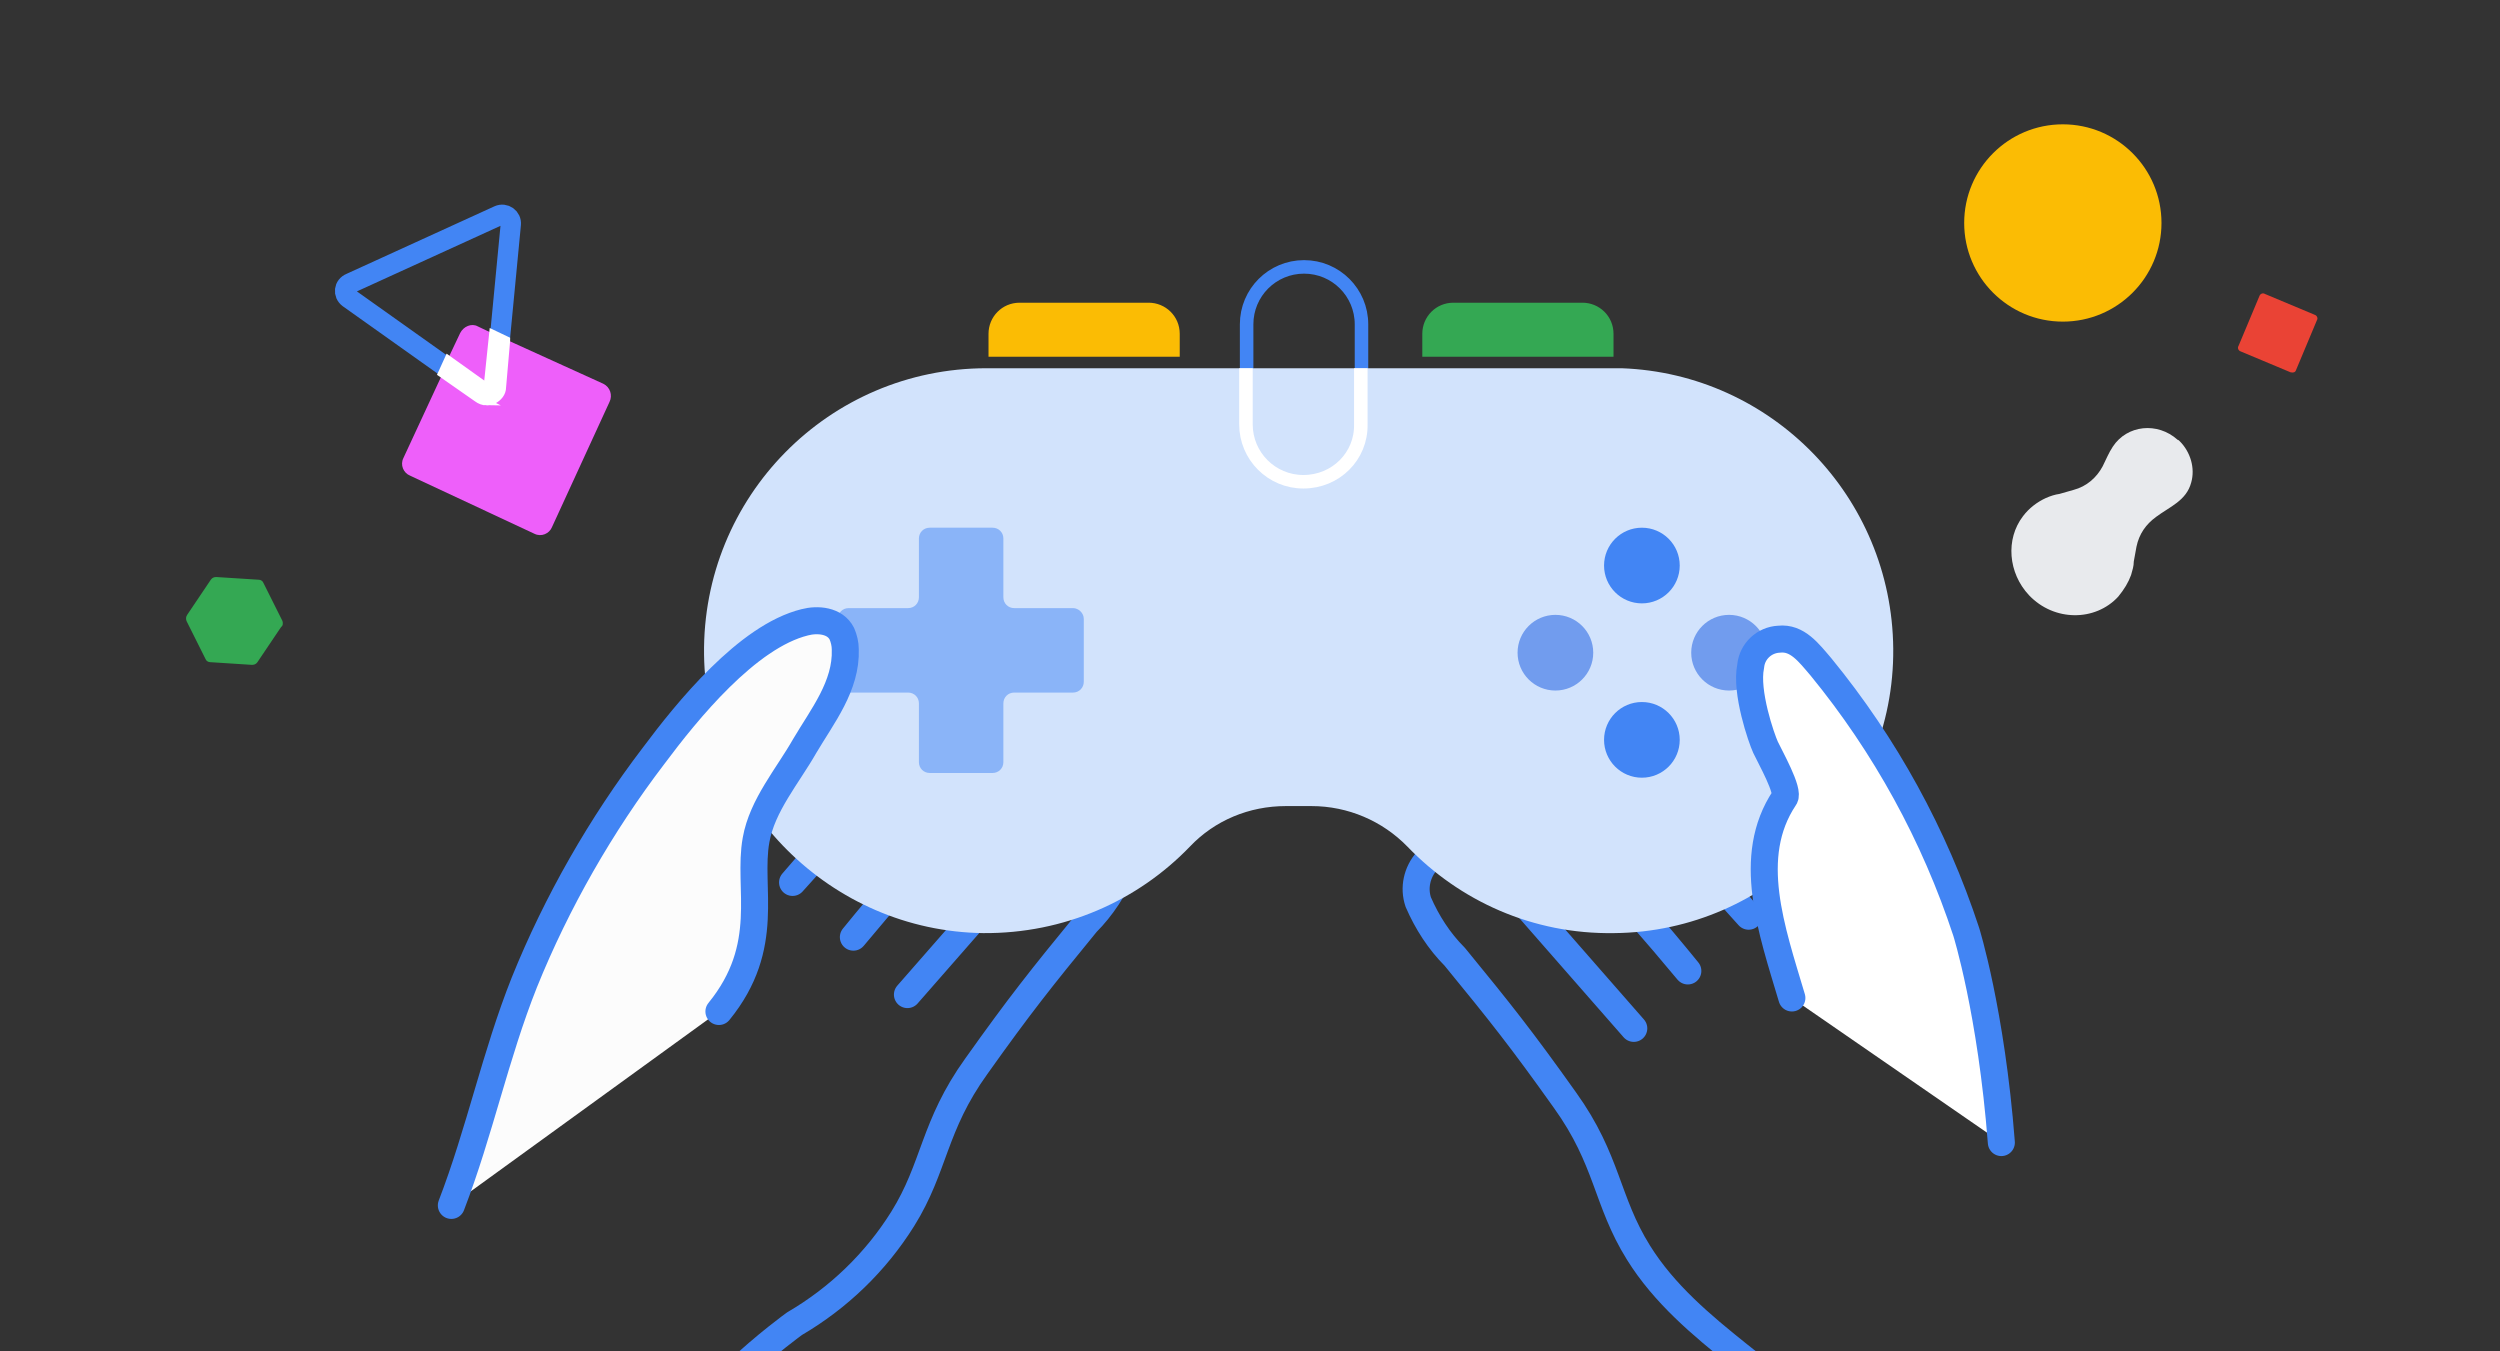 <svg xmlns="http://www.w3.org/2000/svg" xmlns:xlink="http://www.w3.org/1999/xlink" viewBox="0 0 370 200" style="enable-background:new 0 0 370 200" xml:space="preserve"><rect x="0" y="0" width="370" height="200" fill="#333333" stroke="none"/><style>.st1{fill:#5185EC}.st2{fill:#D5E3FA}.st4{fill:#255FDB}.st5{fill:#34A853}.st6{fill:#FBBC05}.st7{fill:#E6E7EA}.st8{fill:none;stroke:#34A853;stroke-width:3;stroke-linecap:round;stroke-linejoin:round;stroke-miterlimit:10}.st9{clip-path:url(#SVGID_00000159457325327490602850000012975520335331039929_)}.st10{fill:#4285F4}.st11{fill:#FFFFFF;stroke:#2A84FC;stroke-width:3;stroke-linecap:round;stroke-linejoin:round;stroke-miterlimit:10}.st12{fill:#5EF1F2}.st13{fill:#202124}.st14{fill:#F882FF}.st15{fill:none;stroke:#D2E3FC;stroke-width:1.227;stroke-linecap:round;stroke-linejoin:round;stroke-miterlimit:10}.st16{fill:#7CB1F2}.st17{fill:none;stroke:#4285F4;stroke-width:2.211;stroke-linejoin:round;stroke-miterlimit:10}.st18{fill:none;stroke:#E6E6E6;stroke-width:1.227;stroke-linecap:round;stroke-linejoin:round;stroke-miterlimit:10}.st19{fill:none;stroke:#4285F4;stroke-width:1.227;stroke-linecap:round;stroke-linejoin:round;stroke-miterlimit:10}.st20{fill:#7CB1F2;stroke:#4285F4;stroke-width:1.227;stroke-linecap:round;stroke-linejoin:round;stroke-miterlimit:10}.st21{fill:none;stroke:#FFFFFF;stroke-width:1.227;stroke-linecap:round;stroke-linejoin:round;stroke-miterlimit:10}.st22{fill:#FFFFFF;stroke:#4285F4;stroke-width:1.227;stroke-linecap:round;stroke-linejoin:round;stroke-miterlimit:10}.st23{fill:#E6E6E6}.st24{fill:none;stroke:#4285F4;stroke-width:1.115;stroke-linecap:round;stroke-linejoin:round;stroke-miterlimit:10}.st26{clip-path:url(#SVGID_00000127750798943414162290000000148760356021793420_);fill:none;stroke:#FFFFFF;stroke-width:1.227;stroke-linecap:round;stroke-linejoin:round;stroke-miterlimit:10}.st27{clip-path:url(#SVGID_00000035518847750455232120000005939340123599496118_)}.st28{fill:none;stroke:#4285F4;stroke-width:1.227;stroke-linejoin:round;stroke-miterlimit:10}.st29{clip-path:url(#SVGID_00000035518847750455232120000005939340123599496118_);fill:none;stroke:#FFFFFF;stroke-width:1.227;stroke-linecap:round;stroke-linejoin:round;stroke-miterlimit:10}.st30{fill:none;stroke:#4285F4;stroke-width:1.156;stroke-linecap:round;stroke-linejoin:round;stroke-miterlimit:10}.st31{fill:none;stroke:#669DF6;stroke-width:4;stroke-linecap:round;stroke-linejoin:round}.st32{fill:none;stroke:#669DF6;stroke-width:2;stroke-miterlimit:10}.st34{fill:#5BB974}.st35{fill:#FCC934}.st36{fill:#404D64}.st37{fill:#1E3A5F}.st38{fill:#669DF6}.st39{clip-path:url(#SVGID_00000021813712605795683560000004723921459173067710_);fill:none;stroke:#202124;stroke-width:2;stroke-miterlimit:10}.st40{fill:none;stroke:#669DF6;stroke-width:3;stroke-linecap:round;stroke-linejoin:round;stroke-miterlimit:10}.st41{fill:none}.st42{fill:#202124;stroke:#202124;stroke-miterlimit:10}.st43{fill:#202124;stroke:#669DF6;stroke-width:4;stroke-linecap:round;stroke-linejoin:round}.st44{fill:#5C5D60}.st47{fill:#FBBC04}.st49{fill:#719CEE}.st50{clip-path:url(#SVGID_00000101822323394927565680000006599625003191224718_);fill:none;stroke:#FFFFFF;stroke-width:2;stroke-miterlimit:10}.st52{fill:#EE5FFA}.st57{fill:none;stroke:#4285F4;stroke-width:2;stroke-linecap:round;stroke-linejoin:round;stroke-miterlimit:10}.st58{fill:none;stroke:#D85140;stroke-width:3;stroke-linecap:round;stroke-linejoin:round;stroke-miterlimit:10}.st59{fill:#E7E9EC}.st60{fill:none;stroke:#5184EB;stroke-width:3;stroke-linecap:round;stroke-linejoin:round;stroke-miterlimit:10}.st61{fill:#DD6BF2}.st62{fill:#F1BD42}.st63{fill:none;stroke:#5184EB;stroke-width:3;stroke-miterlimit:10}.st64{fill:#56A45C}.st65{fill:#D4E2F9}.st66{fill:#5184EB}.st67{fill:#91B3F1}.st68{clip-path:url(#SVGID_00000137125886256901916790000016479598316032284604_);fill:none;stroke:#FBFBFB;stroke-width:3;stroke-miterlimit:10}.st69{clip-path:url(#SVGID_00000100359717906331465610000001099608181738905777_)}.st70{fill:#FBFBFB}.st71{fill:#4384F4}.st72{fill:none;stroke:#4384F4;stroke-width:3;stroke-linecap:round;stroke-linejoin:round;stroke-miterlimit:10}.st73{fill:none;stroke:#5185EC;stroke-width:3;stroke-linecap:round;stroke-linejoin:round;stroke-miterlimit:10}.st74{fill-rule:evenodd;clip-rule:evenodd;fill:#D7503F}.st75{fill-rule:evenodd;clip-rule:evenodd;fill:#FFFFFF}.st76{fill-rule:evenodd;clip-rule:evenodd;fill:#D5E3FA}.st77{fill-rule:evenodd;clip-rule:evenodd;fill:#F0BE42}.st78{fill:#4383F3}.st79{fill-rule:evenodd;clip-rule:evenodd;fill:#5381EB}.st80{fill:#E8EFFC}.st81{fill-rule:evenodd;clip-rule:evenodd;fill:#E8EFFC;stroke:#4383F3;stroke-width:1.8;stroke-linejoin:round}.st82{fill-rule:evenodd;clip-rule:evenodd;fill:#E8EFFC}.st83{fill-rule:evenodd;clip-rule:evenodd;fill:#4383F3}.st84{fill-rule:evenodd;clip-rule:evenodd;fill:#5184EB}.st85{fill-rule:evenodd;clip-rule:evenodd;fill:#E7EFFD}.st86{fill:#5381EB}.st87{fill:#59A55C}.st88{fill-rule:evenodd;clip-rule:evenodd;fill:#E989F7}.st89{fill:none;stroke:#404D64;stroke-width:2;stroke-linecap:round;stroke-linejoin:round;stroke-miterlimit:10}.st90{fill-rule:evenodd;clip-rule:evenodd;fill:#404D64;stroke:#404D64;stroke-width:2;stroke-miterlimit:10}.st91{fill-rule:evenodd;clip-rule:evenodd;fill:#404D64}.st92{fill:none;stroke:#669DF6;stroke-width:2;stroke-linecap:round;stroke-miterlimit:10}.st93{fill:none;stroke:#5184EB;stroke-width:2;stroke-linecap:round;stroke-miterlimit:10}.st94{fill-rule:evenodd;clip-rule:evenodd;fill:#669DF6}.st95{fill:none;stroke:#1E3A5F;stroke-width:2;stroke-linecap:round;stroke-miterlimit:10}.st96{clip-path:url(#SVGID_00000071518510794454238410000006055445512387240072_)}.st97{fill-rule:evenodd;clip-rule:evenodd;fill:#F882FF}.st98{fill:none;stroke:#D2E3FC;stroke-width:2;stroke-linecap:round;stroke-linejoin:round;stroke-miterlimit:10}.st99{fill-rule:evenodd;clip-rule:evenodd;fill:#D2E3FC;stroke:#D2E3FC;stroke-width:2;stroke-miterlimit:10}.st100{fill-rule:evenodd;clip-rule:evenodd;fill:#D4E2F9}.st101{fill:none;stroke:#4285F4;stroke-width:2;stroke-linecap:round;stroke-miterlimit:10}.st102{fill-rule:evenodd;clip-rule:evenodd;fill:#4285F4}.st103{fill:none;stroke:#8AB4F8;stroke-width:2;stroke-linecap:round;stroke-miterlimit:10}.st104{clip-path:url(#SVGID_00000065755664587294909510000015446261679133664916_)}.st105{fill:#30E2EA}.st106{fill-rule:evenodd;clip-rule:evenodd;fill:#EE5FFA}.st107{fill:none;stroke:#D5E3FA;stroke-width:2;stroke-linecap:round;stroke-linejoin:round;stroke-miterlimit:10}.st108{fill:#D2E3FC;stroke:#4285F4;stroke-width:2;stroke-linecap:round;stroke-linejoin:round;stroke-miterlimit:10}.st109{fill:none;stroke:#4285F4;stroke-width:6;stroke-linejoin:round;stroke-miterlimit:10}.st110{fill:none;stroke:#FE2C25;stroke-width:2;stroke-linecap:round;stroke-linejoin:round;stroke-miterlimit:10}.st111{clip-path:url(#SVGID_00000093894474073593760940000001787057484742478519_);fill:none;stroke:#FFFFFF;stroke-width:2;stroke-linecap:round;stroke-linejoin:round;stroke-miterlimit:10}.st112{clip-path:url(#SVGID_00000121273552807633173190000010151873641989016198_);fill:none;stroke:#FFFFFF;stroke-width:2;stroke-linecap:round;stroke-linejoin:round;stroke-miterlimit:10}.st113{fill:#E5E6E9}.st114{fill:none;stroke:#D5E3FA;stroke-width:3;stroke-linecap:round;stroke-linejoin:round;stroke-miterlimit:10}.st115{clip-path:url(#SVGID_00000050640673003089640940000008635532257698232754_);fill:none;stroke:#FFFFFF;stroke-width:3;stroke-linecap:round;stroke-linejoin:round;stroke-miterlimit:10}.st116{clip-path:url(#SVGID_00000177466828556954150310000011746715621532040577_)}.st117{fill:none;stroke:#E6E6E6;stroke-width:2;stroke-linecap:round;stroke-linejoin:round;stroke-miterlimit:10}</style><g id="Shape_04"><path d="m279.8 136.6.3.6c-5.2-4.5-8.3-11-12.5-16.5l-4.1-5c-5.3-5.9-10.9-11.4-17-16.6-3.3-2.5-8.3-6.7-12.4-3.9-1.9 1.7-2.6 4.3-2 6.7 1.1 3.1 3 5.9 5.4 8.1l7 8.6c4.5 5.9 9.4 11.6 14.3 17L236.7 110c-2.3-2.4-6.3-6.9-9.4-8.1-3.2-1.2-7.2-.1-7 4.2.3 2.4 1.2 4.6 2.6 6.5 3.6 4.8 7.6 9.4 11.7 13.8 6.1 6.6 10.2 11.3 15.2 17.3-4.8-5.9-9.8-11.7-15.2-17.3l-7.9-8.1c-2.1-2.1-5.7-7.2-8.7-6.3-7.1 1.9-2.6 9.8-.8 12.1l24.6 28.1-15.4-17.6c-2.4-3.3-5.5-6.2-9.1-8.2-2-1.3-4.6-.9-6.1 1-1.5 1.7-2 4-1.3 6.1 1.3 3 3.1 5.8 5.4 8.1 6.8 8.3 9.9 12.2 16.3 21.2 6.4 8.9 6.1 14.9 10.9 22.6 3.8 6.1 9.3 10.7 14.8 15.1 5.4 4.4 11.7 7.6 14.8 14.2M96.3 131.6l-.3.6c5.2-4.5 8.3-11 12.5-16.5l4.1-5c5.3-5.9 10.9-11.4 17-16.6 3.3-2.5 8.3-6.7 12.4-3.9 1.9 1.7 2.6 4.3 2 6.7-1.1 3.1-3 5.9-5.4 8.1l-7 8.6c-4.5 5.9-9.4 11.6-14.3 17l22.1-25.6c2.3-2.4 6.3-6.9 9.4-8.1 3.2-1.2 7.2-.1 7 4.2-.3 2.4-1.2 4.6-2.6 6.5-3.6 4.8-7.6 9.4-11.7 13.8-6.1 6.6-10.2 11.3-15.2 17.3 4.8-5.9 9.8-11.7 15.2-17.3l7.9-8.1c2.1-2.1 5.7-7.2 8.7-6.3 7.1 1.9 2.6 9.8.8 12.1l-24.6 28.1 15.4-17.6c2.4-3.3 5.5-6.2 9.1-8.2 2-1.3 4.6-.9 6.1 1 1.5 1.7 2 4 1.3 6.1-1.3 3-3.1 5.8-5.4 8.1-6.8 8.3-9.9 12.2-16.3 21.2-6.4 8.9-6.1 14.9-10.9 22.6-4 6.4-9.5 11.7-16 15.5 0 0-16.5 11.8-21.4 23.9" style="fill:none;stroke:#4285F4;stroke-width:4;stroke-linecap:round;stroke-linejoin:round"/><path d="M193 71.3c-4.7 0-8.5-3.8-8.5-8.5V48c0-4.7 3.8-8.5 8.5-8.5s8.5 3.8 8.5 8.5v14.8c0 4.7-3.8 8.5-8.5 8.5z" style="fill:none;stroke:#4285F4;stroke-width:2;stroke-miterlimit:10"/><circle cx="146.4" cy="78.3" r="4.2" style="fill:none;stroke:#000000;stroke-miterlimit:10"/><path class="st5" d="M238.7 52.8h-28.2v-3.4c0-2.5 2-4.6 4.6-4.6h19.1c2.5 0 4.6 2 4.6 4.6v3.4z"/><path class="st47" d="M174.5 52.8h-28.2v-3.4c0-2.5 2-4.6 4.6-4.6H170c2.5 0 4.6 2 4.6 4.6v3.4z"/><path d="M240 54.5h-94c-23.3 0-42.1 19-41.8 42.4.3 22.5 18.8 40.9 41.3 41.2 12 .1 22.9-4.8 30.6-12.8 3.7-3.9 8.8-6 14.2-6h3.8c5.4 0 10.5 2.2 14.2 6 7.7 8 18.5 13 30.6 12.8 22.9-.2 41.5-19.2 41.3-42.1-.2-22.5-18-40.7-40.2-41.5z" style="fill:#D2E3FC"/><path d="M158.8 90h-8.7c-.9 0-1.6-.7-1.6-1.6v-8.7c0-.9-.7-1.6-1.6-1.6h-9.3c-.9 0-1.6.7-1.6 1.6v8.7c0 .9-.7 1.6-1.6 1.6h-8.8c-.9 0-1.6.7-1.6 1.6v9.3c0 .9.7 1.6 1.6 1.6h8.8c.9 0 1.6.7 1.6 1.6v8.7c0 .9.7 1.6 1.6 1.6h9.3c.9 0 1.6-.7 1.6-1.6v-8.7c0-.9.7-1.6 1.6-1.6h8.7c.9 0 1.6-.7 1.6-1.6v-9.3c0-.9-.8-1.6-1.6-1.6z" style="fill:#8AB4F8"/><circle class="st49" cx="230.2" cy="96.6" r="5.6"/><circle class="st49" cx="255.9" cy="96.6" r="5.6"/><circle class="st10" cx="243" cy="109.5" r="5.6"/><circle class="st10" cx="243" cy="83.7" r="5.6"/><defs><path id="SVGID_00000049944438847030651780000013022201252553106818_" d="M240 54.5h-94c-23.3 0-42.1 19-41.8 42.4.3 22.5 18.8 40.9 41.3 41.2 12 .1 22.9-4.8 30.6-12.8 3.7-3.9 8.8-6 14.2-6h3.8c5.4 0 10.5 2.2 14.2 6 7.7 8 18.5 13 30.6 12.8 22.9-.2 41.5-19.2 41.3-42.1-.2-22.5-18-40.7-40.2-41.5z"/></defs><clipPath id="SVGID_00000037660959522927465190000006334741804440978855_"><use xlink:href="#SVGID_00000049944438847030651780000013022201252553106818_" style="overflow:visible"/></clipPath><path style="clip-path:url(#SVGID_00000037660959522927465190000006334741804440978855_);fill:none;stroke:#FFFFFF;stroke-width:2;stroke-miterlimit:10" d="M192.9 71.3c-4.7 0-8.5-3.8-8.5-8.5V48.3c0-4.7 3.8-8.5 8.5-8.5s8.5 3.8 8.5 8.5v14.5c.1 4.7-3.7 8.5-8.5 8.5z"/><path class="st5" d="M41.8 91.9 39 86.3c-.1-.3-.4-.5-.7-.5l-6.3-.4c-.3 0-.6.1-.8.4L27.7 91c-.2.3-.2.6-.1.9l2.8 5.6c.1.3.4.5.7.5l6.2.4c.3 0 .6-.1.8-.4l3.5-5.2c.3-.2.3-.6.2-.9z"/><path d="m51.6 44.1 19.7 14c.8.6 1.9.1 2-.9l2.3-24c.1-1-.9-1.7-1.8-1.3l-21.9 10c-1 .4-1.1 1.6-.3 2.2z" style="fill:none;stroke:#4285F4;stroke-width:3;stroke-linecap:round;stroke-linejoin:round;stroke-miterlimit:10"/><path class="st52" d="m66.4 53.1-.5 1 .5-1zm22.9 3.7L75 50.3l.2.1-.6 6.9c-.1.9-.6 1.7-1.4 2-.3.2-.7.2-1 .2-.5 0-1-.2-1.4-.5l-5.3-3.7-5.8 12.5c-.5 1 0 2.2 1 2.6L79.1 79c1 .5 2.2 0 2.6-1l8.5-18.5c.5-1 .1-2.2-.9-2.7z"/><path class="st41" d="M68.3 48.9c.4-.8 1.3-1.2 2.2-.8l2.4 1.1L74.4 33v-.1h-.1l-21.9 10-.1.1v.1l14 10 .9-1.9 1.1-2.3z"/><path class="st52" d="m67.2 51.2-.8 1.9z"/><path class="st41" d="m68.3 48.9-1 2.2.9-1.9c.5-1 1.6-1.4 2.6-1l2.1 1-2.4-1.1c-.9-.3-1.9 0-2.2.8z"/><path class="st52" d="m68.1 49.3-.9 1.9-.9 1.9 5.6 4h.1l.1-.1.7-7.7-2.1-1c-.9-.5-2.1 0-2.6 1z"/><path d="m65.3 55.3.6-1.2zm9.7-5-2.1-1z" style="fill:#FFFFFF"/><path d="M72 59.5c.4 0 .7-.1 1-.2.8-.4 1.4-1.1 1.4-2l.6-6.9v-.1l-2.1-1-.8 7.7s0 .1-.1.1h-.1l-5.6-4-.5 1.1-.5 1.1 5.3 3.7c.4.3.9.5 1.4.5z" style="fill:#FFFFFF;stroke:#FFFFFF;stroke-miterlimit:10"/><path d="M265.2 147.7c-3-10.1-6.9-20.9-1.1-29.6.8-.9-2.2-6.2-2.8-7.5s-3-8.2-2.2-12c.2-2.2 2-3.9 4.2-4 2.7-.3 4.4 2 6.2 4.1 9.5 11.6 16.8 24.9 21.5 39.2 0 0 3.7 11.8 5.2 31.2" style="fill:#FFFFFF;stroke:#4285F4;stroke-width:4;stroke-linecap:round;stroke-linejoin:round"/><path d="M106.4 149.7c7.9-9.7 4.2-18.3 5.5-25.4.9-5.1 4.7-9.5 7.2-13.9 2.6-4.4 6.2-8.9 6-14.3 0-.8-.2-1.6-.5-2.3-1-2-3.6-2.2-5.5-1.7-8.5 2.1-17.4 13.1-22.4 19.8-7.7 10.1-14.3 21.6-19.1 33.5-4.3 10.8-6.6 22.1-10.8 33" style="fill:#FCFCFC;stroke:#4285F4;stroke-width:4;stroke-linecap:round;stroke-linejoin:round"/><circle class="st47" cx="305.3" cy="33" r="14.6"/><path d="m339 55.1-7.4-3.1c-.3-.1-.5-.5-.3-.8l3.1-7.4c.1-.3.5-.5.8-.3l7.4 3.1c.3.1.5.5.3.8l-3.1 7.4c-.1.3-.4.4-.8.3z" style="fill:#EA4335"/><path d="M315.4 85.1c.2-.7.4-1.3.4-2l.4-2.2c.4-1.9 1.4-3.3 2.9-4.4 2-1.5 4.5-2.4 5.2-5.1.6-2.1-.1-4.5-1.7-6.1-.1-.1-.2-.2-.3-.2-3-2.7-7.5-2.2-9.6 1-.6.9-1 1.9-1.5 2.9-.9 1.7-2.4 3-4.3 3.5l-2.1.6c-.7.1-1.3.3-2 .6-1.3.6-2.5 1.5-3.4 2.7-2.6 3.4-2.2 8.4.9 11.7 3.7 3.9 9.8 3.9 13.2.2.9-1.1 1.5-2.1 1.9-3.2z" style="fill:#E8EAED"/></g></svg>